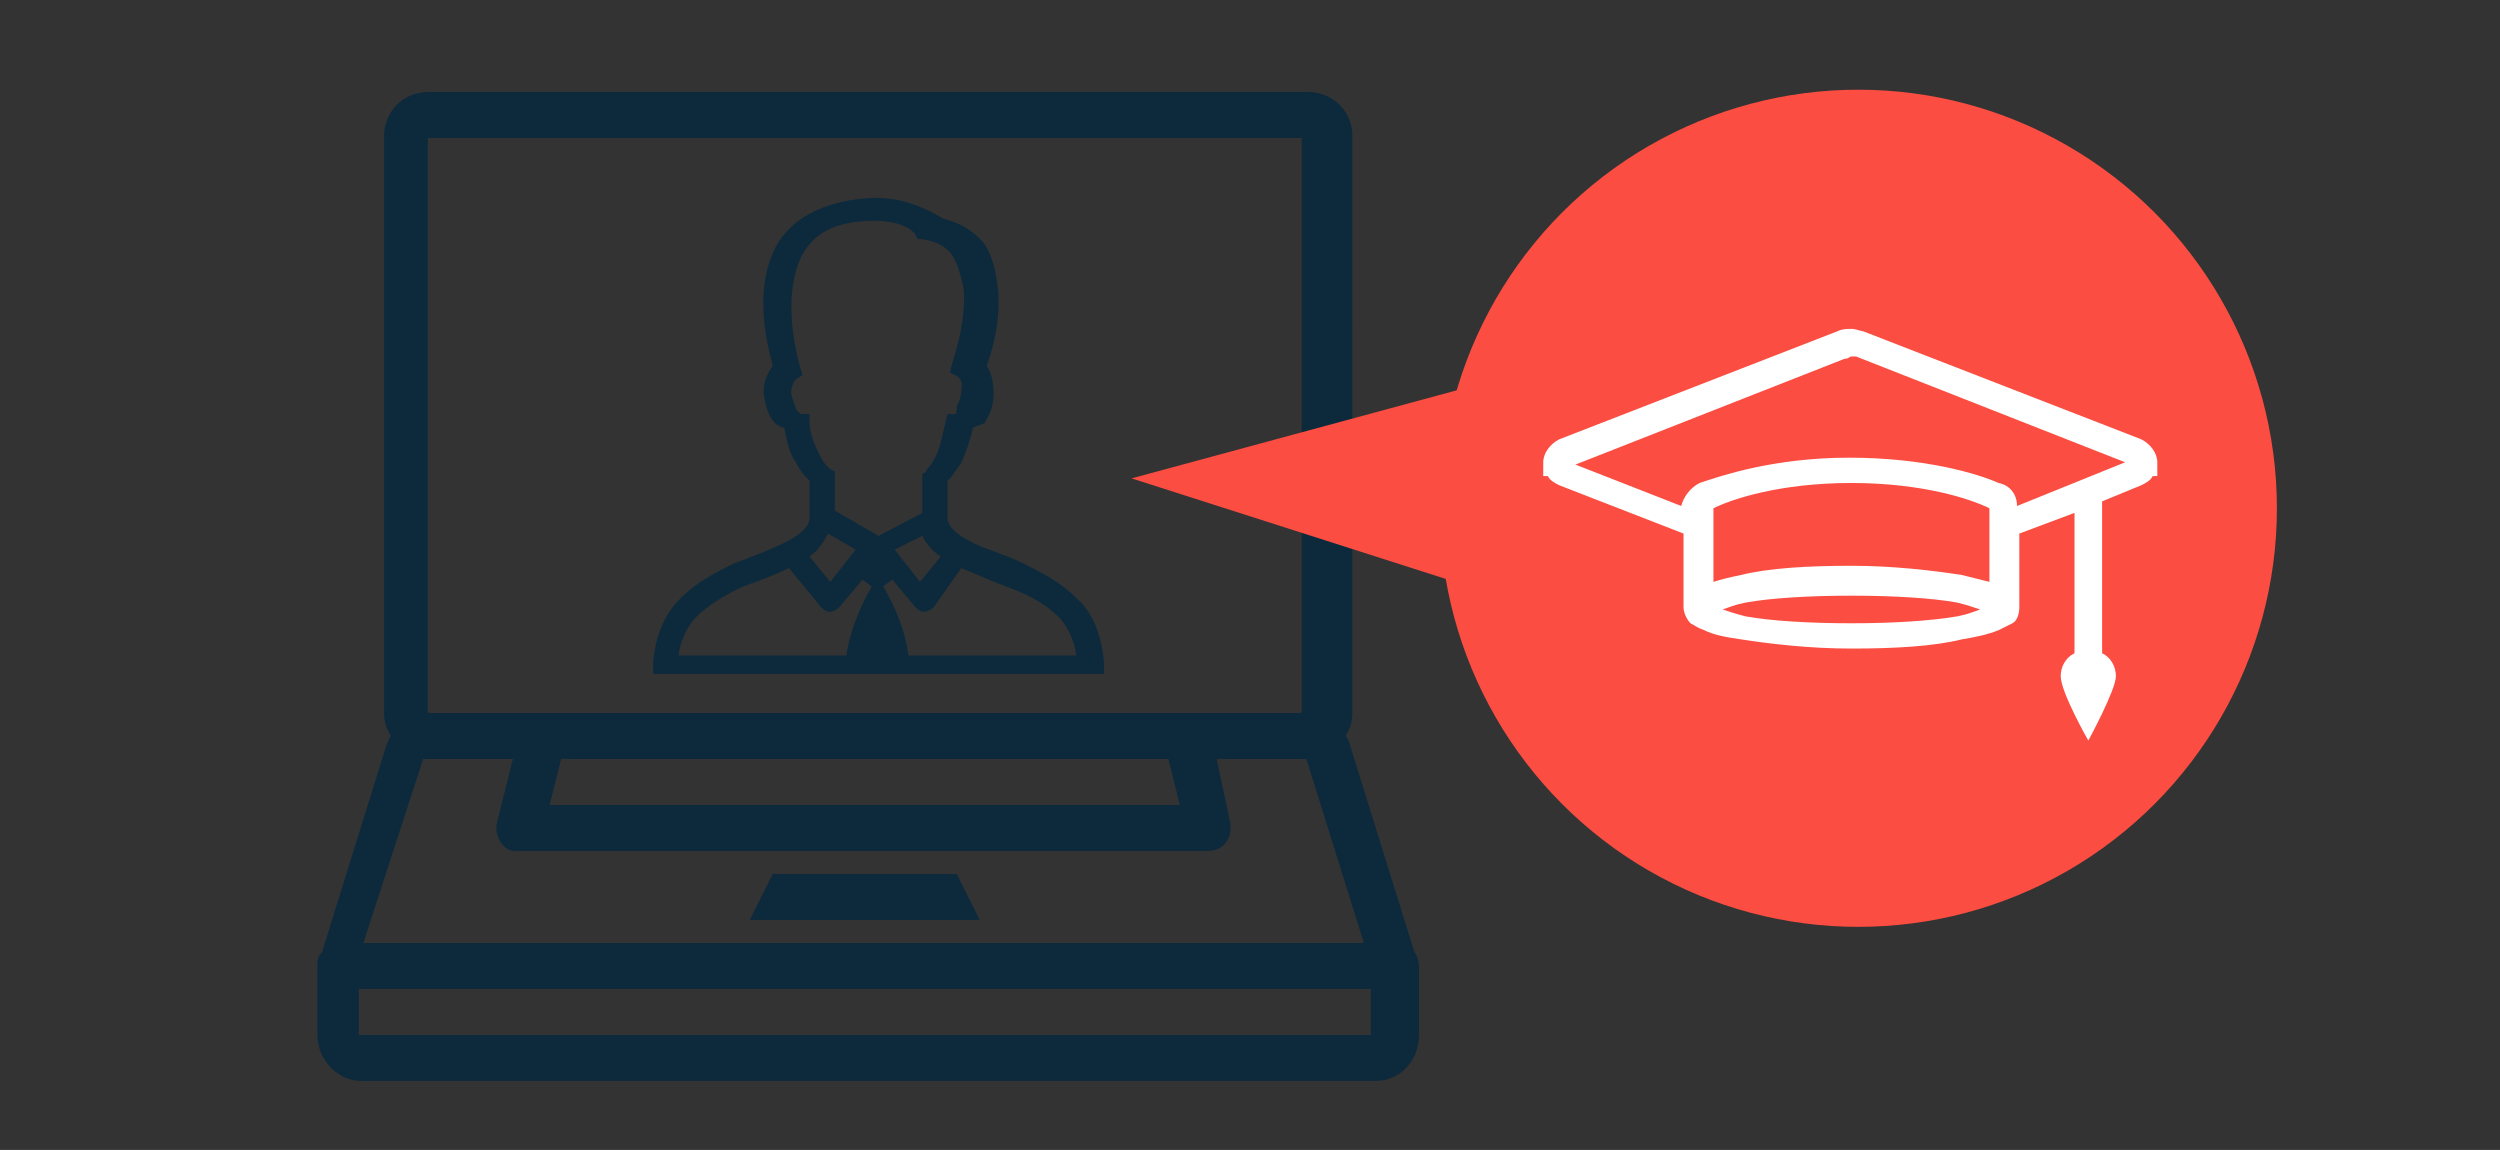 <?xml version="1.0" encoding="utf-8"?>
<!-- Generator: Adobe Illustrator 25.2.0, SVG Export Plug-In . SVG Version: 6.00 Build 0)  -->
<svg version="1.1" id="Calque_1" xmlns="http://www.w3.org/2000/svg" xmlns:xlink="http://www.w3.org/1999/xlink" x="0px" y="0px"
	 viewBox="0 0 108.7 50" style="enable-background:new 0 0 108.7 50;" xml:space="preserve">
<rect x="0" y="0" width="108.7" height="50" fill="#333333" stroke="none"/>
<style type="text/css">
	.st0{fill:#0D2A3C;}
	.st1{fill:#FB4D41;}
	.st2{fill:#FFFFFF;}
</style>
<g>
	<path class="st0" d="M18.6,4c-1.1,0-1.9,0.9-1.9,1.9V31c0,0.4,0.1,0.7,0.3,1c-0.1,0.1-0.1,0.2-0.2,0.4c0,0,0,0,0,0l-2.8,9
		c-0.2,0.2-0.2,0.4-0.2,0.6v3c0,1.1,0.9,2,1.9,2h44.1c1.1,0,1.9-0.9,1.9-2v-3c0-0.2-0.1-0.5-0.2-0.6l-2.8-9c0-0.1-0.1-0.3-0.2-0.4
		c0.2-0.3,0.3-0.6,0.3-1V5.9c0-1.1-0.9-1.9-1.9-1.9H18.6z M18.6,6h38v25c0-0.1-0.1,0,0,0h-4.9c0,0-0.1,0-0.1,0h-28c0,0-0.1,0-0.1,0
		h-4.9c0.1,0,0-0.1,0,0V6z M18.4,33C18.4,33,18.4,33,18.4,33C18.4,33,18.4,33,18.4,33c0.1,0,0.2,0,0.2,0h3.7l-0.7,2.8
		c-0.1,0.5,0.2,1.1,0.7,1.2c0.1,0,0.2,0,0.2,0h30c0.6,0,1-0.4,1-1c0-0.1,0-0.2,0-0.2L52.9,33h3.7c0.1,0,0.1,0,0.2,0c0,0,0,0,0,0
		c0,0,0,0,0,0l2.5,8H15.8L18.4,33z M24.4,33h26.4l0.5,2H23.9L24.4,33z M33.6,38l-1,2h10l-1-2H33.6z M15.6,43h44v2c0,0,0,0,0,0H15.6
		c0,0,0,0,0,0V43z"/>
	<g>
		<circle class="st1" cx="80.8" cy="22.1" r="18.2"/>
		<polygon class="st1" points="49.2,20.8 68.4,15.6 66.7,26.4 		"/>
		<path class="st2" d="M80.5,14.3c-0.2,0-0.4,0-0.6,0.1l-12.1,4.7c-0.4,0.2-0.7,0.6-0.7,1v0.6h0.2c0.1,0.2,0.3,0.3,0.5,0.4l5.4,2.1
			v3.2h0c0,0,0,0,0,0c0,0.3,0.2,0.6,0.3,0.7c0.2,0.1,0.3,0.2,0.6,0.3c0.4,0.2,0.9,0.3,1.6,0.4c1.3,0.2,3,0.4,4.8,0.4
			c1.9,0,3.6-0.1,4.8-0.4c0.6-0.1,1.1-0.2,1.6-0.4c0.2-0.1,0.4-0.2,0.6-0.3c0.2-0.1,0.3-0.4,0.3-0.7c0,0,0,0,0,0h0v-3.2l2.4-0.9v6.1
			c-0.4,0.2-0.6,0.6-0.6,1c0,0.7,1.2,2.8,1.2,2.8s1.2-2.2,1.2-2.8c0-0.4-0.2-0.8-0.6-1v-6.6l1.7-0.7c0.2-0.1,0.4-0.2,0.5-0.4h0.2
			v-0.6c0-0.4-0.3-0.8-0.7-1l-12.1-4.7C80.9,14.4,80.7,14.3,80.5,14.3z M80.5,15.5c0.1,0,0.1,0,0.2,0l11.7,4.6L87.7,22
			c0-0.5-0.3-0.9-0.8-1c-0.9-0.4-3.2-1.1-6.5-1.1s-5.6,0.8-6.5,1.1v0c-0.4,0.2-0.7,0.6-0.8,1l-4.6-1.8l11.7-4.6
			C80.4,15.6,80.4,15.5,80.5,15.5z M80.5,21c3.1,0,5.2,0.7,6,1.1h0v0c0,0,0,0,0,0v3.2c-0.4-0.1-0.8-0.2-1.2-0.3
			c-1.3-0.2-3-0.4-4.8-0.4c-1.9,0-3.6,0.1-4.8,0.4c-0.5,0.1-0.9,0.2-1.2,0.3v-3.2c0,0,0,0,0,0C75.3,21.7,77.4,21,80.5,21z
			 M80.5,25.9c1.8,0,3.5,0.1,4.6,0.3c0.4,0.1,0.7,0.2,1,0.3c-0.3,0.1-0.5,0.2-1,0.3c-1.2,0.2-2.8,0.3-4.6,0.3s-3.5-0.1-4.6-0.3
			c-0.4-0.1-0.7-0.2-1-0.3c0.3-0.1,0.5-0.2,1-0.3C77,26,78.7,25.9,80.5,25.9z"/>
	</g>
	<path class="st0" d="M38,8.6c-2.3,0.1-3.8,1-4.4,2.4c-0.6,1.4-0.5,3.1,0,4.9c-0.2,0.3-0.4,0.6-0.4,1.2v0l0,0c0.1,0.6,0.2,1,0.5,1.3
		c0.1,0.1,0.3,0.2,0.4,0.2c0.1,0.5,0.2,1.1,0.5,1.5c0.1,0.2,0.3,0.5,0.4,0.6c0.1,0.1,0.1,0.1,0.2,0.2c0,0.6,0,1.1,0,1.7
		c-0.1,0.4-0.5,0.7-1.1,1c-0.6,0.3-1.4,0.6-2.2,0.9c-0.8,0.4-1.6,0.8-2.3,1.5c-0.7,0.7-1.1,1.6-1.2,2.8l0,0.5h19.6l0-0.5
		c-0.1-1.2-0.5-2.2-1.2-2.8c-0.7-0.7-1.5-1.1-2.3-1.5c-0.8-0.4-1.6-0.6-2.2-0.9c-0.6-0.3-1-0.6-1.1-1c0-0.6,0-1.1,0-1.7
		c0.1-0.1,0.1-0.1,0.2-0.2c0.1-0.2,0.3-0.4,0.4-0.6c0.2-0.4,0.4-1,0.5-1.5c0.2-0.1,0.3-0.1,0.5-0.2c0.2-0.3,0.4-0.7,0.4-1.3v0
		c0-0.5-0.1-0.9-0.3-1.2c0.3-0.8,0.6-2,0.5-3.3c-0.1-0.7-0.2-1.4-0.6-2c-0.4-0.5-1-0.9-1.8-1.1C40,8.9,39.1,8.6,38,8.6L38,8.6z
		 M38,9.6c1,0,1.6,0.3,1.8,0.6l0.1,0.2l0.2,0c0.7,0.1,1.1,0.4,1.3,0.7s0.4,0.9,0.5,1.5c0.1,1.2-0.3,2.6-0.5,3.2l-0.1,0.4l0.4,0.2
		c-0.1,0,0.2,0.1,0.1,0.5c0,0.5-0.2,0.7-0.2,0.8C41.6,18,41.5,18,41.6,18h-0.4l-0.1,0.4c-0.1,0.4-0.2,1-0.4,1.4
		c-0.1,0.2-0.2,0.4-0.3,0.5c-0.1,0.1-0.2,0.2-0.1,0.2l-0.2,0.1v0.3c0,0.5,0,0.9,0,1.4l-1.9,1l-1.9-1.1c0-0.5,0-0.9,0-1.4v-0.3
		l-0.2-0.1c0,0-0.1-0.1-0.2-0.2c-0.1-0.1-0.2-0.3-0.3-0.5c-0.2-0.4-0.4-0.9-0.4-1.3l0-0.4h-0.4c0.1,0,0,0-0.1-0.1
		c-0.1-0.1-0.2-0.4-0.3-0.8c0-0.4,0.2-0.6,0.2-0.6l0.3-0.2l-0.1-0.3c-0.5-1.8-0.5-3.4-0.1-4.5S36,9.6,38,9.6z M36,23.2l1.2,0.7
		l-1.1,1.4l-0.9-1.1C35.6,23.9,35.8,23.6,36,23.2z M40.1,23.3c0.2,0.4,0.5,0.7,0.8,0.9L40,25.3l-1.1-1.4L40.1,23.3z M34.3,24.7
		l1.4,1.7c0.1,0.1,0.2,0.2,0.4,0.2c0.1,0,0.3-0.1,0.4-0.2l1-1.2l0.4,0.3c0,0-0.9,1.5-1.1,3h-7.3c0.1-0.7,0.4-1.3,0.8-1.7
		c0.5-0.5,1.2-0.9,2-1.3C32.9,25.3,33.7,25,34.3,24.7z M41.8,24.7c0.7,0.3,1.4,0.6,2.2,0.9c0.8,0.3,1.5,0.7,2,1.2
		c0.4,0.4,0.7,1,0.8,1.7h-7.3c-0.2-1.6-1.1-3-1.1-3l0.4-0.3l1,1.2c0.1,0.1,0.2,0.2,0.4,0.2c0.1,0,0.3-0.1,0.4-0.2L41.8,24.7z"/>
</g>
</svg>
